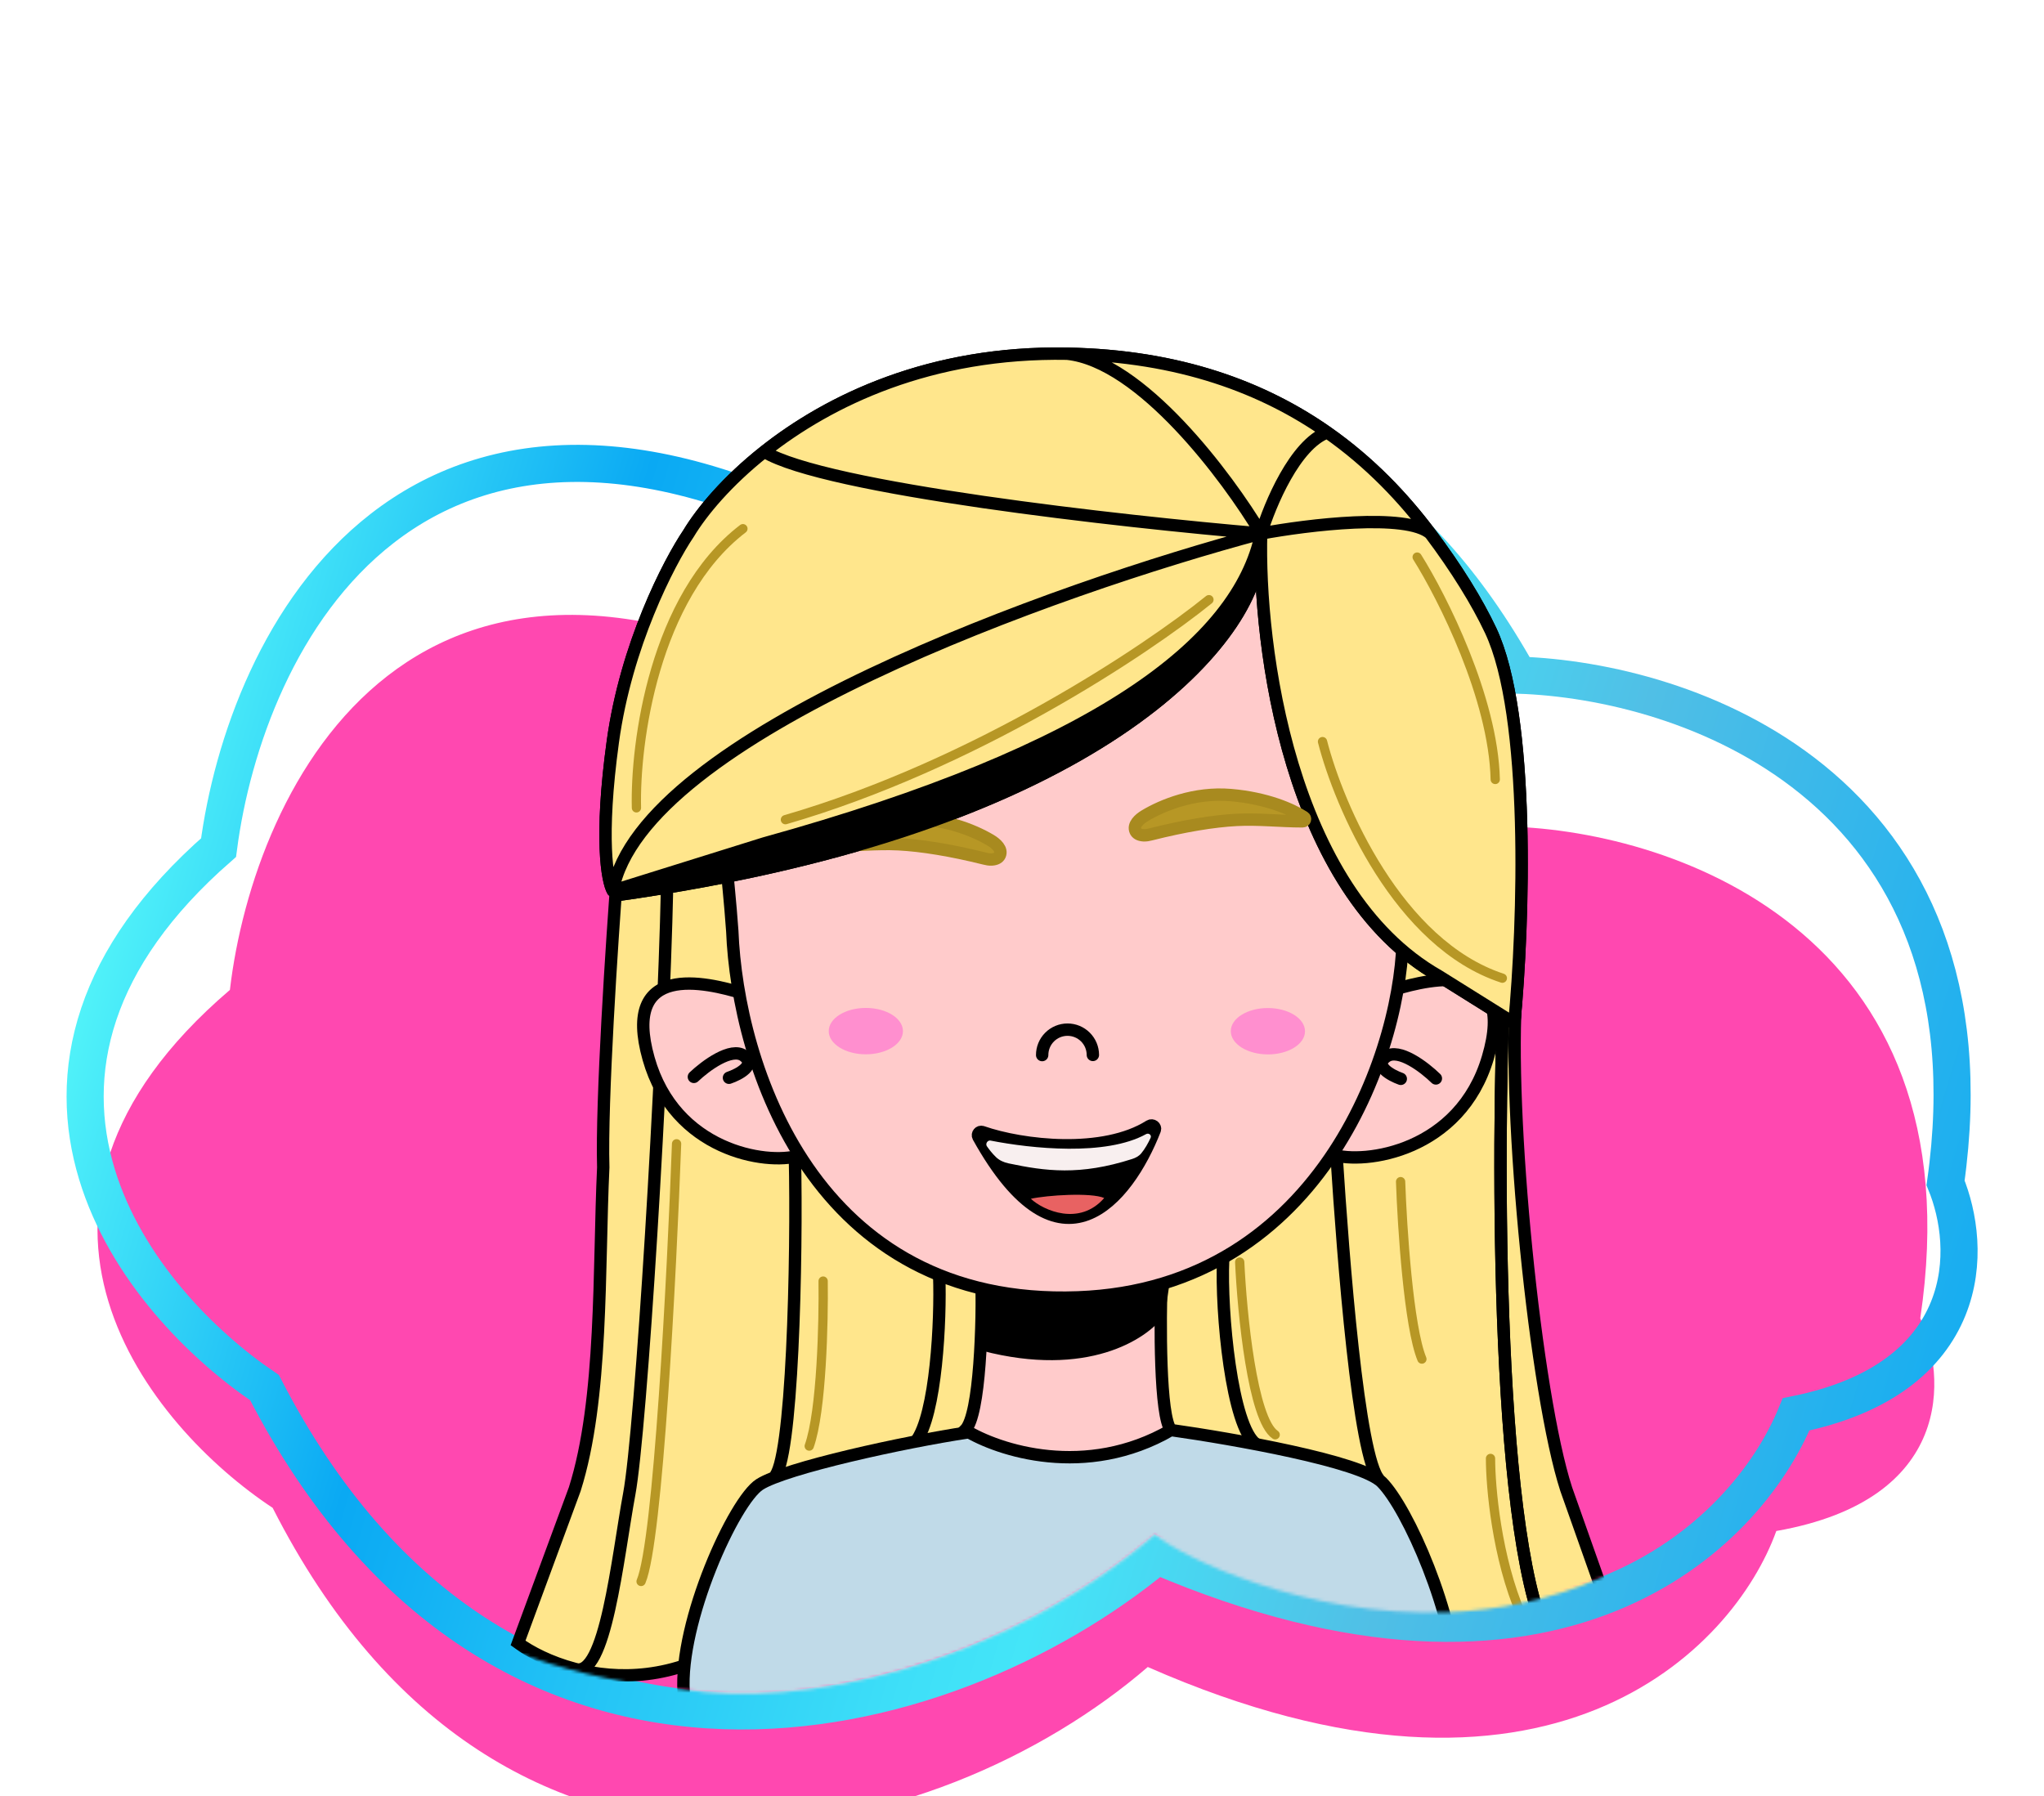 <svg width="661" height="581" viewBox="0 0 661 581" fill="none" xmlns="http://www.w3.org/2000/svg">
<g filter="url(#filter0_d_104_109)">
<g filter="url(#filter1_i_104_109)">
<path d="M90.175 436.69C164.842 583.62 305.88 546.186 373.173 488.163C502.597 545.063 562.607 482.547 576.434 444.177C633.956 434.07 631.436 394.109 622.986 375.391C641.791 249.237 540.483 216.763 487.479 216.295C420.37 92.387 322.78 139.71 282.374 178.86C135.989 93.884 84.029 203.661 76.347 269.171C-7.354 340.671 50.69 410.642 90.175 436.69Z" fill="#FF48B0"/>
</g>
<path d="M31.324 371.713C40.656 402.55 65.374 427.159 85.544 440.812C123.789 515.067 179.271 543.461 234.241 545.281C287.535 547.045 339.603 523.827 374.203 495.149C438.255 522.535 486.23 521.282 520.402 507.458C553.259 494.167 572.582 469.551 580.83 449.451C608.841 443.76 623.767 430.685 630.011 415.265C635.987 400.504 633.427 384.963 629.167 374.578C638.24 310.529 617.038 269.207 585.935 244.046C556.288 220.064 518.313 211.281 491.068 210.37C456.956 149.255 414.627 129.13 374.717 130.434C336.906 131.669 302.698 152.113 281.501 171.448C245.996 151.434 215.587 142.555 189.655 141.911C162.666 141.242 140.862 149.508 123.67 162.842C90.392 188.652 75.031 232.867 70.678 266.141C50.197 284.049 37.92 302.166 31.956 319.938C25.806 338.264 26.511 355.809 31.324 371.713Z" stroke="url(#paint0_linear_104_109)" stroke-width="12"/>
<mask id="mask0_104_109" style="mask-type:alpha" maskUnits="userSpaceOnUse" x="20" y="0" width="608" height="540">
<path d="M627.529 295.747C612.184 423.964 566.572 480.598 518.029 502.163C501.338 509.577 484.301 512.846 468.029 513.453C422.138 515.166 382.331 495.71 373.529 488.375C323.182 531.51 258.029 544.875 220.529 538.375C86.299 527.123 -18.167 379.392 33.432 295.747C33.432 190.359 170.242 0 391.661 0C560.261 0 627.529 190.359 627.529 295.747Z" fill="#D9D9D9"/>
</mask>
<g mask="url(#mask0_104_109)">
<path d="M490.401 312.203C487.341 351.482 496.548 443.046 506.495 473.652L524.094 523.388C513.388 529.764 483.251 538.691 448.352 523.388C389.942 515.481 265.775 504.412 236.393 523.388C218.155 535.167 200.153 535.369 186.558 531.937C186.331 531.901 186.101 531.842 185.868 531.759C177.883 529.648 171.478 526.303 167.529 523.388L185.868 473.652C195.075 444.576 193.542 402.237 195.084 369.59C194.472 348.166 197.89 296.39 199.675 273.18L324.396 140.042L412.39 135.451L448.352 176.77L490.401 312.203Z" fill="#FFE68C"/>
<path d="M215.734 278.536C214.456 337.709 207.317 454.523 203.491 475.183C199.687 495.728 195.79 535.289 185.868 531.759M185.868 531.759C177.883 529.648 171.478 526.303 167.529 523.388L185.868 473.652C195.075 444.576 193.542 402.237 195.084 369.59C194.472 348.166 197.89 296.39 199.675 273.18L324.396 140.042L412.39 135.451L448.352 176.77L490.401 312.203C487.341 351.482 496.548 443.046 506.495 473.652L524.094 523.388C513.388 529.764 483.251 538.691 448.352 523.388C389.942 515.481 265.775 504.412 236.393 523.388C217.844 535.367 199.539 535.373 185.868 531.759Z" stroke="black" stroke-width="4" stroke-linecap="round"/>
<path d="M244.045 473.652C228.13 484.67 222.11 523.132 221.09 540.986C296.841 570.827 347.342 516.501 470.533 540.221C475.344 541.147 458.29 482.834 446.047 472.122C436.253 463.552 396.567 457.329 377.948 455.288C351.627 471.816 322.601 462.175 311.379 455.288L272.356 463.705L244.045 473.652Z" fill="#C0DAE8"/>
<path d="M240.253 313.298C228.136 309.609 200.917 303.16 209.75 334.398C218.157 364.133 247.719 368.923 258.356 365.782L259.415 364.781L257.556 360.947C254.104 353.934 252.714 351.157 252.336 350.459C249.37 343.661 250.46 345.864 249.802 344.627C249.194 343.485 246.127 334.018 244.67 329.427L240.253 313.298Z" fill="#FFCBCB" stroke="black" stroke-width="4"/>
<path d="M481.17 334.006C490.611 302.063 463.152 308.386 450.913 312.04C449.954 313.465 447.683 318.276 446.27 326.118C445.154 332.31 441.286 342.089 439.492 346.205C439.602 347.929 433.721 359.725 430.767 365.407C441.396 368.743 472.183 364.412 481.17 334.006Z" fill="#FFCBCB" stroke="black" stroke-width="4"/>
<path d="M375.627 404.788C356.039 416.419 328.698 409.634 317.475 404.788C317.73 419.326 317.016 449.627 312.119 454.524C322.831 461.155 351.142 470.439 378.688 454.524C375.015 450.239 375.117 419.581 375.627 404.788Z" fill="#FFCBCB"/>
<path d="M378.688 454.524C375.015 450.239 375.117 419.581 375.628 404.788C356.039 416.419 328.698 409.634 317.475 404.788C317.73 419.326 317.016 449.627 312.119 454.524C322.831 461.155 351.142 470.439 378.688 454.524ZM378.688 454.524C398.591 457.329 440.079 464.624 446.813 471.357C455.229 479.774 470.533 514.206 471.298 538.691" stroke="black" stroke-width="4" stroke-linecap="round"/>
<path d="M245.657 472.122L246.738 473.804L245.657 472.122ZM223.085 539.323C223.159 540.425 222.325 541.378 221.223 541.451C220.121 541.525 219.168 540.691 219.094 539.589L223.085 539.323ZM313.283 457.266C303.145 458.787 288.453 461.644 275.26 464.79C268.664 466.362 262.469 468 257.419 469.572C252.294 471.167 248.565 472.63 246.738 473.804L244.576 470.439C246.916 468.935 251.137 467.338 256.23 465.753C261.398 464.144 267.688 462.483 274.332 460.899C287.619 457.731 302.424 454.85 312.689 453.31L313.283 457.266ZM246.738 473.804C245.987 474.287 244.971 475.271 243.744 476.83C242.541 478.36 241.223 480.332 239.849 482.665C237.101 487.329 234.187 493.333 231.566 499.908C226.296 513.129 222.351 528.3 223.085 539.323L219.094 539.589C218.299 527.657 222.516 511.809 227.851 498.427C230.532 491.699 233.532 485.505 236.402 480.634C237.837 478.199 239.254 476.069 240.6 474.358C241.921 472.677 243.266 471.281 244.576 470.439L246.738 473.804Z" fill="black"/>
<path d="M318.24 426.979C351.295 435.549 369.761 423.408 374.862 416.266L376.393 405.554L317.475 409.38L318.24 426.979Z" fill="black" stroke="black" stroke-width="4"/>
<path d="M434.615 178.328C408.248 142.89 354.591 145.773 338.97 153.842C287.988 139.42 264.641 203.496 252.507 217.35C227.99 245.344 234.062 253.994 236.808 293.14C238.525 336.236 263.156 414.753 348.557 411.61C428.559 408.666 454.127 329.025 453.612 293.14C456.187 262.063 460.982 213.766 434.615 178.328Z" fill="#FFCBCB" stroke="black" stroke-width="4"/>
<path d="M464.341 340.804C460.691 337.232 452.366 330.822 448.271 333.756C444.175 336.69 449.712 339.76 452.992 340.928" stroke="black" stroke-width="4" stroke-linecap="round"/>
<path d="M224.391 340.3C228.091 336.781 236.506 330.49 240.559 333.482C244.612 336.474 239.032 339.464 235.736 340.586" stroke="black" stroke-width="4" stroke-linecap="round"/>
<path d="M371.787 356.171C356.76 365.686 330.641 362.667 317.637 358.136C316.747 357.825 315.916 358.832 316.373 359.657C342.733 407.192 364.691 379.854 373.454 357.42C373.822 356.477 372.642 355.629 371.787 356.171Z" fill="black" stroke="black" stroke-width="4" stroke-linecap="round"/>
<path d="M370.629 358.809C357.607 366.014 333.636 363.513 320.314 360.9C319.365 360.713 318.588 361.943 319.145 362.734C319.886 363.786 320.754 364.95 322.061 366.224C323.165 367.299 324.603 367.946 326.111 368.265C338.04 370.786 349.197 372.299 366.124 366.856C367.232 366.499 368.289 365.951 369.039 365.06C370.239 363.632 371.31 361.714 372.096 360.007C372.501 359.125 371.478 358.339 370.629 358.809Z" fill="#F8EFEF"/>
<path d="M333.364 379.724C338.72 378.545 352.799 377.638 357.084 379.475C349.126 388.656 337.445 383.549 333.364 379.724Z" fill="#E86262"/>
<path d="M198.9 281.597C356.83 259.56 404.729 198.194 407.024 172.179L304.493 242.574L198.9 281.597Z" fill="black" stroke="black" stroke-width="4"/>
<path d="M407.834 164.555C400.438 200.008 354.993 234.922 247.15 264.791L198.18 280.094C196.395 277.034 193.895 263.108 198.18 231.889C202.465 200.67 216.289 173.992 222.665 164.555C227.007 157.349 235.191 147.573 247.15 138.093C268.209 121.4 300.975 105.622 345.091 106.403C381.677 107.05 408.809 117.562 429.214 131.85C443.184 141.632 454 153.185 462.536 164.555C470.998 175.826 477.698 186.677 482.055 195.927C495.018 223.445 492.767 291.062 489.707 322.943L485.989 320.62L465.221 307.64C416.863 280.094 406.814 200.773 407.834 164.555Z" fill="#FFE68C"/>
<path d="M407.834 164.555C400.438 200.008 354.993 234.922 247.15 264.791L198.18 280.094M407.834 164.555C406.814 200.773 416.863 280.094 465.221 307.64L485.989 320.62M407.834 164.555C410.625 155.259 418.808 135.703 429.214 131.85M407.834 164.555C341.79 182.163 207.398 229.922 198.18 280.094M407.834 164.555C396.882 146.2 369 108.874 345.091 106.403M407.834 164.555C422.893 161.759 454.915 157.844 462.536 164.555M407.834 164.555C362.435 160.696 266.739 150 247.15 138.093M345.091 106.403C381.677 107.05 408.809 117.562 429.214 131.85M345.091 106.403C300.975 105.622 268.209 121.4 247.15 138.093M198.18 280.094C196.395 277.034 193.895 263.108 198.18 231.889C202.465 200.67 216.289 173.992 222.665 164.555C227.007 157.349 235.191 147.573 247.15 138.093M429.214 131.85C443.184 141.632 454 153.185 462.536 164.555M462.536 164.555C470.998 175.826 477.698 186.677 482.055 195.927C495.018 223.445 492.767 291.062 489.707 322.943L485.989 320.62M485.989 320.62C483.898 383.618 484.918 513.441 505.73 528.744" stroke="black" stroke-width="4" stroke-linecap="round"/>
<path d="M292.5 257.146C304.242 256.154 314.695 260.411 320.317 263.749C322.141 264.832 324.218 266.718 323.309 268.634C322.966 269.357 322.182 269.909 320.67 269.99C319.893 270.031 319.118 269.869 318.362 269.681C307.529 266.985 298.064 265.448 290.6 265.068C283.533 264.708 276.44 265.529 269.364 265.529C268.549 265.529 268.222 264.583 268.911 264.148C272.848 261.657 280.901 258.127 292.5 257.146Z" fill="#B79725" stroke="#A88A1F" stroke-width="4"/>
<path d="M198.9 281.597C356.83 259.56 404.729 198.194 407.024 172.179L304.493 242.574L198.9 281.597Z" fill="black" stroke="black" stroke-width="4"/>
<path d="M407.834 164.555C400.438 200.008 354.993 234.922 247.15 264.791L198.18 280.094C196.395 277.034 193.895 263.108 198.18 231.889C202.465 200.67 216.289 173.992 222.665 164.555C227.007 157.349 235.191 147.573 247.15 138.093C268.209 121.4 300.975 105.622 345.091 106.403C381.677 107.05 408.809 117.562 429.214 131.85C443.184 141.632 454 153.185 462.536 164.555C470.998 175.826 477.698 186.677 482.055 195.927C495.018 223.445 492.767 291.062 489.707 322.943L485.989 320.62L465.221 307.64C416.863 280.094 406.814 200.773 407.834 164.555Z" fill="#FFE68C"/>
<path d="M407.834 164.555C400.438 200.008 354.993 234.922 247.15 264.791L198.18 280.094M407.834 164.555C406.814 200.773 416.863 280.094 465.221 307.64L485.989 320.62M407.834 164.555C410.625 155.259 418.808 135.703 429.214 131.85M407.834 164.555C341.79 182.163 207.398 229.922 198.18 280.094M407.834 164.555C396.882 146.2 369 108.874 345.091 106.403M407.834 164.555C422.893 161.759 454.915 157.844 462.536 164.555M407.834 164.555C362.435 160.696 266.739 150 247.15 138.093M345.091 106.403C381.677 107.05 408.809 117.562 429.214 131.85M345.091 106.403C300.975 105.622 268.209 121.4 247.15 138.093M198.18 280.094C196.395 277.034 193.895 263.108 198.18 231.889C202.465 200.67 216.289 173.992 222.665 164.555C227.007 157.349 235.191 147.573 247.15 138.093M429.214 131.85C443.184 141.632 454 153.185 462.536 164.555M462.536 164.555C470.998 175.826 477.698 186.677 482.055 195.927C495.018 223.445 492.767 291.062 489.707 322.943L485.989 320.62M485.989 320.62C483.898 383.618 484.918 513.441 505.73 528.744" stroke="black" stroke-width="4" stroke-linecap="round"/>
<path d="M257.053 365.765C257.818 398.412 256.288 466.154 250.166 469.827" stroke="black" stroke-width="4"/>
<path d="M303.728 404.788C304.238 418.56 302.809 449.779 296.076 458.349" stroke="black" stroke-width="4"/>
<path d="M395.547 399.431C394.782 416.265 398.302 453.605 406.259 459.114" stroke="black" stroke-width="4"/>
<path d="M432.274 366.529C434.315 398.411 439.314 463.858 446.047 470.591" stroke="black" stroke-width="4"/>
<path d="M427.684 231.861C433.04 252.776 452.169 297.359 485.836 308.377" stroke="#B79725" stroke-width="3" stroke-linecap="round"/>
<path d="M458.29 172.179C466.452 185.186 482.928 217.782 483.54 244.104" stroke="#B79725" stroke-width="3" stroke-linecap="round"/>
<path d="M205.815 253.286C205.305 232.371 211.477 185.033 240.247 162.997" stroke="#B79725" stroke-width="3" stroke-linecap="round"/>
<path d="M482.01 463.705C482.01 472.887 483.999 495.842 491.957 514.206" stroke="#B79725" stroke-width="3" stroke-linecap="round"/>
<path d="M266.19 406.342C266.369 419.411 265.72 448.382 261.694 459.715" stroke="#B79725" stroke-width="3" stroke-linecap="round"/>
<path d="M400.903 400.197C401.668 416.775 405.035 451.157 412.38 456.054" stroke="#B79725" stroke-width="3" stroke-linecap="round"/>
<path d="M218.795 361.938C217.264 403.767 212.827 490.639 207.317 503.493" stroke="#B79725" stroke-width="3" stroke-linecap="round"/>
<path d="M390.956 185.952C370.807 202.275 315.205 239.36 253.992 257.112" stroke="#B79725" stroke-width="3" stroke-linecap="round"/>
<path d="M452.934 374.182C453.444 388.975 455.536 421.163 459.821 431.569" stroke="#B79725" stroke-width="3" stroke-linecap="round"/>
</g>
</g>
<path d="M337.023 341.244C337.017 339.07 337.875 336.982 339.408 335.441C340.941 333.899 343.024 333.029 345.198 333.023C347.372 333.017 349.46 333.875 351.001 335.408C352.543 336.941 353.413 339.024 353.419 341.198" stroke="black" stroke-width="4" stroke-linecap="round"/>
<g filter="url(#filter2_f_104_109)">
<ellipse cx="12" cy="7.5" rx="12" ry="7.5" transform="matrix(-1 8.74228e-08 8.74228e-08 1 292 326)" fill="#FF8FCF"/>
</g>
<g filter="url(#filter3_f_104_109)">
<ellipse cx="410.02" cy="333.532" rx="12" ry="7.5" transform="rotate(0.153 410.02 333.532)" fill="#FF8FCF"/>
</g>
<path d="M398.03 257.149C386.275 256.141 375.812 260.468 370.194 263.855C368.382 264.947 366.35 266.815 367.2 268.752C367.531 269.504 368.311 270.084 369.845 270.171C370.633 270.216 371.417 270.048 372.182 269.855C382.987 267.13 392.432 265.572 399.885 265.183C406.982 264.813 414.107 265.649 421.213 265.649C422.017 265.649 422.344 264.715 421.668 264.279C417.749 261.752 409.677 258.147 398.03 257.149Z" fill="#B79725" stroke="#A88A1F" stroke-width="4"/>
<defs>
<filter id="filter0_d_104_109" x="0.729" y="91.575" width="659.603" height="488.6" filterUnits="userSpaceOnUse" color-interpolation-filters="sRGB">
<feFlood flood-opacity="0" result="BackgroundImageFix"/>
<feColorMatrix in="SourceAlpha" type="matrix" values="0 0 0 0 0 0 0 0 0 0 0 0 0 0 0 0 0 0 127 0" result="hardAlpha"/>
<feOffset dy="8"/>
<feGaussianBlur stdDeviation="10.4"/>
<feComposite in2="hardAlpha" operator="out"/>
<feColorMatrix type="matrix" values="0 0 0 0 0 0 0 0 0 0 0 0 0 0 0 0 0 0 0.25 0"/>
<feBlend mode="normal" in2="BackgroundImageFix" result="effect1_dropShadow_104_109"/>
<feBlend mode="normal" in="SourceGraphic" in2="effect1_dropShadow_104_109" result="shape"/>
</filter>
<filter id="filter1_i_104_109" x="19.529" y="124.375" width="620.003" height="440.5" filterUnits="userSpaceOnUse" color-interpolation-filters="sRGB">
<feFlood flood-opacity="0" result="BackgroundImageFix"/>
<feBlend mode="normal" in="SourceGraphic" in2="BackgroundImageFix" result="shape"/>
<feColorMatrix in="SourceAlpha" type="matrix" values="0 0 0 0 0 0 0 0 0 0 0 0 0 0 0 0 0 0 127 0" result="hardAlpha"/>
<feOffset dx="-2" dy="43"/>
<feGaussianBlur stdDeviation="6.75"/>
<feComposite in2="hardAlpha" operator="arithmetic" k2="-1" k3="1"/>
<feColorMatrix type="matrix" values="0 0 0 0 0.957 0 0 0 0 0.2 0 0 0 0 0.557 0 0 0 1 0"/>
<feBlend mode="normal" in2="shape" result="effect1_innerShadow_104_109"/>
</filter>
<filter id="filter2_f_104_109" x="264" y="322" width="32" height="23" filterUnits="userSpaceOnUse" color-interpolation-filters="sRGB">
<feFlood flood-opacity="0" result="BackgroundImageFix"/>
<feBlend mode="normal" in="SourceGraphic" in2="BackgroundImageFix" result="shape"/>
<feGaussianBlur stdDeviation="2" result="effect1_foregroundBlur_104_109"/>
</filter>
<filter id="filter3_f_104_109" x="394.02" y="322.032" width="32" height="23" filterUnits="userSpaceOnUse" color-interpolation-filters="sRGB">
<feFlood flood-opacity="0" result="BackgroundImageFix"/>
<feBlend mode="normal" in="SourceGraphic" in2="BackgroundImageFix" result="shape"/>
<feGaussianBlur stdDeviation="2" result="effect1_foregroundBlur_104_109"/>
</filter>
<linearGradient id="paint0_linear_104_109" x1="33.529" y1="246.006" x2="687.571" y2="441.809" gradientUnits="userSpaceOnUse">
<stop stop-color="#58FAFA"/>
<stop offset="0.205" stop-color="#0AA9F3"/>
<stop offset="0.485" stop-color="#3EDFF8"/>
<stop offset="0.535" stop-color="#44E5F8"/>
<stop offset="0.69" stop-color="#50BFE6"/>
<stop offset="1" stop-color="#03A7F4"/>
</linearGradient>
</defs>
</svg>
